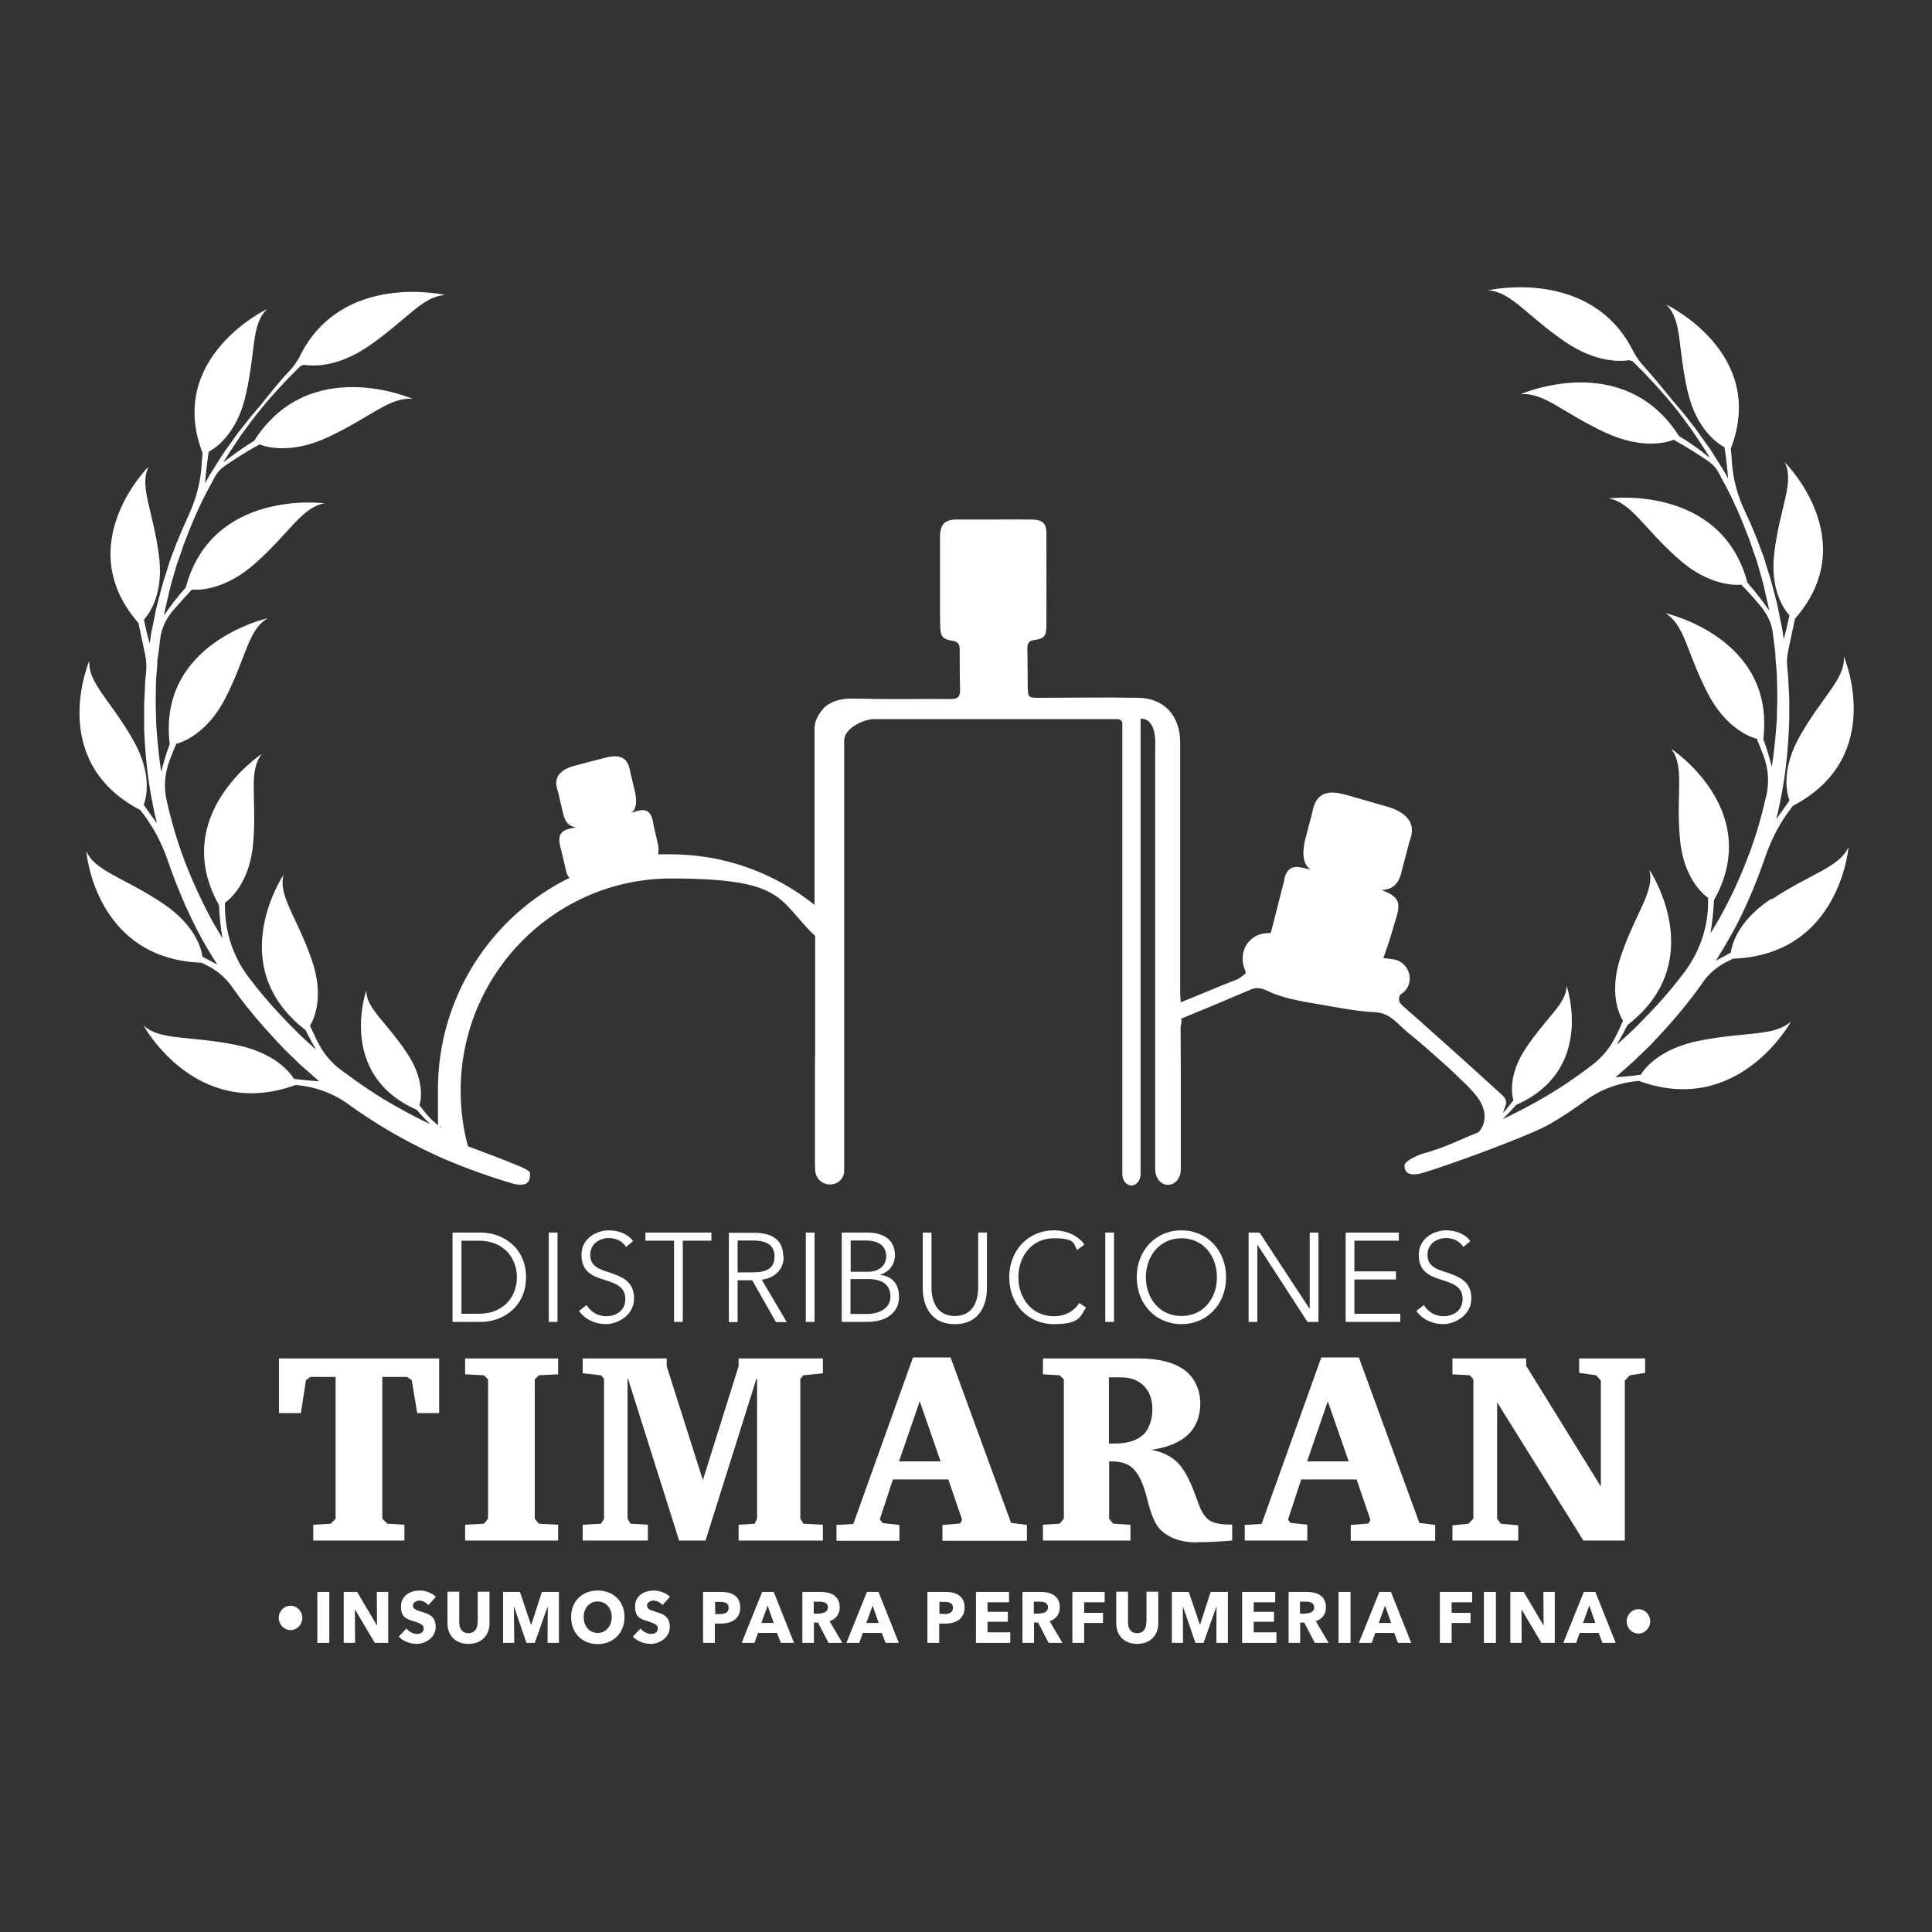 <?xml version="1.0" encoding="UTF-8"?>
<svg id="Capa_1" xmlns="http://www.w3.org/2000/svg" version="1.1" viewBox="0 0 951.6 951.6">
  <rect x="0" y="0" width="951.6" height="951.6" fill="#333333" stroke="none"/>
  <!-- Generator: Adobe Illustrator 29.0.0, SVG Export Plug-In . SVG Version: 2.1.0 Build 186)  -->
  <defs>
    <style>
      .st0 {
        fill: #fff;
      }
    </style>
  </defs>
  <g>
    <path class="st0" d="M236.9,607.1h-14v44h14c10.6,0,22.2-7.3,22.2-22s-11.6-22-22.2-22ZM235.8,647.1h-8.5v-36h8.5c12.7,0,18.8,8.9,18.8,18s-6.1,18-18.8,18Z"/>
    <rect class="st0" x="270.3" y="607.1" width="4.3" height="44"/>
    <path class="st0" d="M299.9,626.7c-4.7-1.6-9.2-3-9.2-8.6s4.8-8.3,9-8.3,6.9,1.7,8.7,4.4l3.4-2.9c-2-2.9-6.3-5.3-11.9-5.3s-13.5,3.6-13.5,12.1,5.7,10.5,11.3,12.3c5.4,1.7,10.3,3.3,10.3,9.4s-5,8.5-9.4,8.5-7.8-2.4-9.7-5.5l-3.7,2.9c3,4.3,8.2,6.5,13.3,6.5s13.8-3.9,13.8-12.7-6.6-10.8-12.5-12.9Z"/>
    <polygon class="st0" points="317.9 611.1 332 611.1 332 651.1 336.3 651.1 336.3 611.1 350.4 611.1 350.4 607.1 317.9 607.1 317.9 611.1"/>
    <path class="st0" d="M385.8,618.9c0-8.6-6.1-11.7-14.4-11.7h-12.4v44h4.3v-20.6h7.2l11.7,20.6h5.3l-12.3-20.9c6.1-.7,10.8-4.8,10.8-11.3ZM363.3,626.7v-15.7h7.6c6.4,0,10.6,2.1,10.6,7.9s-3.9,7.8-10.8,7.8h-7.5Z"/>
    <rect class="st0" x="396.9" y="607.1" width="4.3" height="44"/>
    <path class="st0" d="M433.3,627.9h0c4.5-1.2,7.5-5,7.5-9.6,0-8.8-7.2-11.2-13.6-11.2h-12.6v44h12.5c9.7,0,15.7-4.8,15.7-12.2s-4.1-10.4-9.5-11ZM418.9,611h7.5c5.5,0,10.1,2.1,10.1,7.7s-4.8,7.7-8.9,7.7h-8.6v-15.4ZM426.9,647.2h-8v-17.2h8.8c6.9,0,10.9,2.9,10.9,8.6s-5.4,8.6-11.6,8.6Z"/>
    <path class="st0" d="M481.8,634.2c0,7.1-2.9,14-11.5,14s-11.5-7-11.5-14v-27.1h-4.3v27.6c0,7.3,3.2,17.5,15.8,17.5s15.8-10.2,15.8-17.5v-27.6h-4.3v27.1Z"/>
    <path class="st0" d="M519.1,648.3c-10.9,0-17.5-8.9-17.5-19.2s6.6-19.2,17.5-19.2,9.6,2.9,11.4,5.8l3.6-2.7c-2.9-4.3-8.8-7-15-7-12.6,0-22,9.8-22,23.1s9.2,23.1,22,23.1,13-3.8,15.8-8.2l-3.3-2.2c-2.9,4.5-7.6,6.5-12.4,6.5Z"/>
    <rect class="st0" x="544.4" y="607.1" width="4.3" height="44"/>
    <path class="st0" d="M581.9,606c-12.6,0-22,9.8-22,23.1s9.4,23.1,22,23.1,22-9.8,22-23.1-9.4-23.1-22-23.1ZM581.9,648.2c-10.9,0-17.5-8.9-17.5-19.1s6.6-19.2,17.5-19.2,17.5,8.9,17.5,19.2-6.6,19.1-17.5,19.1Z"/>
    <polygon class="st0" points="645.1 644.6 645 644.6 620.4 607.1 615 607.1 615 651.1 619.3 651.1 619.3 613.3 619.5 613.3 644 651.1 649.4 651.1 649.4 607.1 645.1 607.1 645.1 644.6"/>
    <polygon class="st0" points="667.1 630.2 687.6 630.2 687.6 626.2 667.1 626.2 667.1 611.1 689 611.1 689 607.1 662.8 607.1 662.8 651.1 689.7 651.1 689.7 647.1 667.1 647.1 667.1 630.2"/>
    <path class="st0" d="M712.3,626.7c-4.7-1.6-9.2-3-9.2-8.6s4.8-8.3,9-8.3,6.9,1.7,8.7,4.4l3.4-2.9c-2-2.9-6.3-5.3-11.9-5.3s-13.5,3.6-13.5,12.1,5.7,10.5,11.3,12.3c5.4,1.7,10.3,3.3,10.3,9.4s-5,8.5-9.4,8.5-7.8-2.4-9.7-5.5l-3.7,2.9c3,4.3,8.2,6.5,13.3,6.5s13.8-3.9,13.8-12.7-6.6-10.8-12.5-12.9Z"/>
  </g>
  <g>
    <rect class="st0" x="156.3" y="784.1" width="5.9" height="25.1"/>
    <polygon class="st0" points="185.7 800.5 185.6 800.5 175.9 784.1 169.3 784.1 169.3 809.2 174.9 809.2 174.8 792.8 174.9 792.8 184.6 809.2 191.2 809.2 191.2 784.1 185.6 784.1 185.7 800.5"/>
    <path class="st0" d="M206.7,788.4c1.5,0,3.3.9,4.3,2.2l3.7-4.1c-2.1-2-5.2-3.1-7.9-3.1-4.5,0-9.3,2.3-9.3,7.9s3.1,6.2,6.2,7.2c3.2,1.1,5,1.7,5,3.6s-1.6,2.7-3.3,2.7-4.1-1.1-5.2-2.7l-3.8,4c2.1,2.3,5.6,3.6,9,3.6s9.2-2.6,9.2-8.4-4.2-6.5-7.5-7.6c-2.3-.7-3.7-1.3-3.7-2.9s1.9-2.5,3.4-2.5Z"/>
    <path class="st0" d="M235.2,799.2c0,2.7-1.2,5.2-4.5,5.2s-4.5-2.5-4.5-5.2v-15.2h-5.8v15.6c0,6,4,10.1,10.3,10.1s10.4-4.1,10.4-10.1v-15.6h-5.8v15.2Z"/>
    <polygon class="st0" points="261.7 800.2 261.5 800.2 256.1 784.1 247.8 784.1 247.8 809.2 253.3 809.2 253.1 791.4 253.2 791.4 259.3 809.2 263.4 809.2 269.7 791.4 269.8 791.4 269.7 809.2 275.3 809.2 275.3 784.1 266.9 784.1 261.7 800.2"/>
    <path class="st0" d="M294.4,783.4c-7.5,0-13.1,5.1-13.1,13.1s5.6,13.3,13.1,13.3,13.2-5.4,13.2-13.3-5.6-13.1-13.2-13.1ZM294.4,804.3c-4.1,0-6.9-3.3-6.9-7.8s2.8-7.7,6.9-7.7,6.9,3.3,6.9,7.7-2.9,7.8-6.9,7.8Z"/>
    <path class="st0" d="M322,788.4c1.5,0,3.3.9,4.3,2.2l3.7-4.1c-2.1-2-5.2-3.1-7.9-3.1-4.5,0-9.3,2.3-9.3,7.9s3.1,6.2,6.2,7.2c3.2,1.1,5,1.7,5,3.6s-1.6,2.7-3.3,2.7-4.1-1.1-5.2-2.7l-3.8,4c2.1,2.3,5.6,3.6,9,3.6s9.2-2.6,9.2-8.4-4.2-6.5-7.5-7.6c-2.3-.7-3.7-1.3-3.7-2.9s1.9-2.5,3.4-2.5Z"/>
    <path class="st0" d="M355.2,784.1h-8.9v25.1h5.8v-9.5h2.9c5,0,9.6-2.1,9.6-7.9s-4.2-7.7-9.4-7.7ZM352.2,789h2.6c2.1,0,4.1.5,4.1,2.9s-2,3.1-4.2,3.1h-2.4"/>
    <path class="st0" d="M375.4,784.1l-10.1,25.1h6.3l1.8-4.9h9.3l1.9,4.9h6.5l-10-25.1h-5.7ZM378.1,790.8l3,8.6h-6.1"/>
    <path class="st0" d="M413.6,791.7c0-5.8-4.6-7.6-9.2-7.6h-9.2v25.1h5.7v-10h2l5.2,10h6.8l-6.3-10.7c3.1-1,5-3.4,5-6.8ZM403.6,794.8h-2.8v-5.9h3.1c1.7,0,3.9.5,3.9,2.8s-2.4,3-4.2,3Z"/>
    <path class="st0" d="M427,784.1l-10.1,25.1h6.3l1.8-4.9h9.3l1.9,4.9h6.5l-10-25.1h-5.7ZM426.7,799.4l3.1-8.6,3,8.6h-6.1Z"/>
    <path class="st0" d="M465.7,784.1h-8.9v25.1h5.8v-9.5h2.9c5,0,9.6-2.1,9.6-7.9s-4.2-7.7-9.4-7.7ZM465.1,794.9h-2.4v-5.9h2.6c2.1,0,4.1.5,4.1,2.9s-2,3.1-4.2,3.1Z"/>
    <polygon class="st0" points="486.4 798.8 496.4 798.8 496.4 793.9 486.4 793.9 486.4 789.2 497 789.2 497 784.1 480.7 784.1 480.7 809.2 497.6 809.2 497.6 804 486.4 804 486.4 798.8"/>
    <path class="st0" d="M522,791.7c0-5.8-4.6-7.6-9.2-7.6h-9.2v25.1h5.7v-10h2l5.2,10h6.8l-6.3-10.7c3.1-1,5-3.4,5-6.8ZM512,794.8h-2.8v-5.9h3.1c1.7,0,3.9.5,3.9,2.8s-2.3,3-4.2,3Z"/>
    <polygon class="st0" points="528.2 809.2 534 809.2 534 799.4 543.3 799.4 543.3 794.4 534 794.4 534 789.2 544.1 789.2 544.1 784.1 528.2 784.1 528.2 809.2"/>
    <path class="st0" d="M564.6,799.2c0,2.7-1.2,5.2-4.5,5.2s-4.5-2.5-4.5-5.2v-15.2h-5.8v15.6c0,6,4,10.1,10.3,10.1s10.4-4.1,10.4-10.1v-15.6h-5.8v15.2Z"/>
    <polygon class="st0" points="591.1 800.2 591 800.2 585.5 784.1 577.2 784.1 577.2 809.2 582.7 809.2 582.6 791.4 582.7 791.4 588.8 809.2 592.8 809.2 599.1 791.4 599.2 791.4 599.1 809.2 604.8 809.2 604.8 784.1 596.3 784.1 591.1 800.2"/>
    <polygon class="st0" points="617.5 798.8 627.5 798.8 627.5 793.9 617.5 793.9 617.5 789.2 628.1 789.2 628.1 784.1 611.8 784.1 611.8 809.2 628.7 809.2 628.7 804 617.5 804 617.5 798.8"/>
    <path class="st0" d="M653.1,791.7c0-5.8-4.6-7.6-9.2-7.6h-9.2v25.1h5.7v-10h2l5.2,10h6.8l-6.3-10.7c3.1-1,5-3.4,5-6.8ZM643.1,794.8h-2.8v-5.9h3.1c1.7,0,3.9.5,3.9,2.8s-2.3,3-4.2,3Z"/>
    <rect class="st0" x="659.3" y="784.1" width="5.9" height="25.1"/>
    <path class="st0" d="M679.4,784.1l-10.1,25.1h6.3l1.8-4.9h9.3l1.9,4.9h6.5l-10-25.1h-5.7ZM679.1,799.4l3.1-8.6,3,8.6h-6.1Z"/>
    <polygon class="st0" points="709.2 809.2 715 809.2 715 799.4 724.3 799.4 724.3 794.4 715 794.4 715 789.2 725.1 789.2 725.1 784.1 709.2 784.1 709.2 809.2"/>
    <rect class="st0" x="730.9" y="784.1" width="5.9" height="25.1"/>
    <polygon class="st0" points="760.3 800.5 760.2 800.5 750.5 784.1 743.9 784.1 743.9 809.2 749.5 809.2 749.4 792.8 749.5 792.8 759.2 809.2 765.8 809.2 765.8 784.1 760.2 784.1 760.3 800.5"/>
    <path class="st0" d="M780.1,784.1l-10.1,25.1h6.3l1.8-4.9h9.3l1.9,4.9h6.5l-10-25.1h-5.7ZM779.7,799.4l3.1-8.6,3,8.6h-6.1Z"/>
    <path class="st0" d="M807,792.6c-3.2,0-5.8,2.7-5.8,6s2.6,6,5.8,6,5.8-2.7,5.8-6-2.6-6-5.8-6Z"/>
    <path class="st0" d="M143.1,790.9c-3.2,0-5.8,2.7-5.8,6s2.6,6,5.8,6,5.8-2.7,5.8-6-2.6-6-5.8-6Z"/>
  </g>
  <g>
    <polygon class="st0" points="216.3 669.1 137.4 669.1 137.4 696 148.2 696 150.7 679.8 152.9 678.2 165.3 678.2 165.3 748 162.9 750.5 154.3 751 154.3 758.8 199.2 758.8 199.2 751 190.8 750.5 188.3 748 188.3 678.2 200.5 678.2 202.8 679.8 205.5 696 216.3 696 216.3 669.1"/>
    <polygon class="st0" points="229.1 676.9 238.4 677.4 240.4 679.4 240.4 748 238.4 750.5 229.1 751 229.1 758.8 274.9 758.8 274.9 751 265.4 750.5 263.4 748 263.4 679.4 265.4 677.4 274.9 676.9 274.9 669.1 229.1 669.1 229.1 676.9"/>
    <polygon class="st0" points="372.9 679 372.9 748 371.7 750.5 363.8 751 363.8 758.8 405.3 758.8 405.3 751 395.7 750.5 394.2 748 394.2 679.2 395.7 677.4 405.3 676.4 405.3 669.1 363.8 669.1 363.8 672.9 346.2 729 328.4 673 328.4 669.1 287 669.1 287 676.4 296 677.4 297.5 679 297.5 748 296 750.5 287 751 287 758.8 319.1 758.8 319.1 751 310.6 750.5 309.1 748 309.1 679 309.3 679 334.5 758.8 347.5 758.8 372.6 679 372.9 679"/>
    <path class="st0" d="M433.3,748.5l6.5-19.8h27.3l6.8,19.9-1,1.8-8.7.7v7.8h41.6v-7.8l-7.8-1-29.8-81.5h-18.5l-29.4,82-8.3.5v7.8h31v-7.8l-8.2-.9-1.3-1.6ZM453,690.2l10.3,29.6h-20.5l10.2-29.6Z"/>
    <path class="st0" d="M589.4,759.6c2.3,0,5,0,7.9-.2,2.9-.1,6.1-.3,9.6-.6v-7.9h-1.5c-4.3,0-7.6-.7-9.6-2-2.1-1.3-3.9-4-5.4-8-.3-1-.8-2.3-1.5-4.1-2.9-8.1-6-13.7-9.3-16.8-1.5-1.4-3.2-2.6-5.3-3.6-2.1-1-4.5-1.8-7.3-2.3,8-1.1,14.1-3.6,18.1-7.4,4-3.8,6.1-9,6.1-15.4s-2.6-12.7-7.8-16.5c-5.2-3.8-12.7-5.7-22.6-5.7h-47.1v7.8l8.2.5,2.1,2v68.6l-2.1,2.5-8.2.5v7.8h43.1v-7.8l-8.5-.5-2-2.5v-28.2h1.3c4.2,0,7.5,1,9.9,3,2.4,2,4.4,5.4,6,10.2.5,1.4,1.1,3.5,1.8,6.3,1.7,6.7,3.6,11.1,5.6,13.4,2,2.3,4.6,4,7.7,5.2,3.1,1.2,6.8,1.8,10.9,1.8ZM563,706.7c-3.1,2.9-7.7,4.3-13.9,4.3s-.9,0-1.5,0c-.6,0-1.1,0-1.4,0v-32.6h5.9c4.8,0,8.5,1.4,11.3,4.2,2.8,2.8,4.2,6.7,4.2,11.5s-1.5,9.8-4.6,12.7Z"/>
    <path class="st0" d="M612.9,758.8h31v-7.8l-8.2-.9-1.3-1.6,6.5-19.8h27.3l6.8,19.9-1,1.8-8.7.7v7.8h41.6v-7.8l-7.8-1-29.8-81.5h-18.5l-29.4,82-8.3.5v7.8ZM654,690.2l10.3,29.6h-20.5l10.2-29.6Z"/>
    <polygon class="st0" points="777.8 676.2 786.2 677.4 788.5 680 788.5 732.2 751.7 672.7 751.7 669.1 715.4 669.1 715.4 676.9 724 677.4 725.7 679.4 725.7 748 723.3 750.5 715.4 751.3 715.4 758.8 747.8 758.8 747.8 751.3 739.2 750.5 737.4 748 737.4 690.7 779.9 758.8 800.3 758.8 800.3 680 802.8 677.4 810.3 676.2 810.3 669.1 777.8 669.1 777.8 676.2"/>
  </g>
  <path class="st0" d="M872.1,442.9c-16.5,11-19.2,23-19.6,26.3-2.6,1.5-5.1,2.8-7.3,3.9,3.5-5.6,6.8-11.2,9.9-17,5.1-9.9,9.4-20,13.1-30.4.4-1.1.8-2.3,1.2-3.4,2.9-8.5,7-16.7,12.6-23.9.4-.5.7-1,1.1-1.5h0c46.3-24.2,25.1-73.5,25.1-73.5.7,10.9-10.3,19.2-21.6,39-9.6,16.9-6.4,28.7-5.2,31.9-2.4,3.5-4.6,6.5-6.5,9.1.8-3.2,1.5-6.4,2.1-9.5,2.2-10.7,3.4-21.7,4-32.6l.2-4.1c0-1.4.1-2.7.1-4.1v-8.2c0-2.7-.3-5.5-.4-8.2,0-1.4-.1-2.7-.2-4.1l-.4-4.1c-.3-2.7-.1-5.4.5-8.1l3.3-15.6h0c33.8-38.7-5-77.1-5-77.1,4.8,9.9-2.2,21.5-5.1,43.9-2.5,19.1,5.1,29,7.4,31.5-1,4.5-1.9,8.5-2.8,11.7l-.4-2.5c-.3-2.7-1-5.4-1.5-8l-.8-4c-.3-1.3-.5-2.7-.9-4-1.4-5.3-2.6-10.6-4.4-15.8l-1.2-3.9-.6-2-.7-1.9-2.9-7.7c-1.8-4.5-3.7-8.9-5.8-13.3-3.7-7.8-5.9-16.2-6.4-24.8-.1-2-.3-4-.5-5.9h0c18.2-47.2-31.8-71-31.8-71,8,7.8,5.5,20.9,10.6,43,4.4,18.8,15,25.6,18.1,27.3,1,6.4,1.5,11.8,1.8,15.5,0-.1-.2-.3-.2-.4l-2-3.6c-.7-1.2-1.5-2.3-2.2-3.5l-4.4-7-4.8-6.7c-.8-1.1-1.6-2.3-2.4-3.4l-2.6-3.3c-2.6-3.5-5.4-6.8-8.3-10.1h0c-4-4.8-9.5-11.8-14.2-16.9-2.2-2.4-4.2-5-5.6-7.8-20.8-41.8-71.6-30.1-71.6-30.1,11.4.7,18.7,12.1,37.9,25.3,15.2,10.4,27.3,9.8,31.6,9.1.5.2,1.2.4,1.7.5l5.8,5.8c7.6,8,14.9,16.2,21.2,25.1l2.4,3.3c.8,1.1,1.5,2.3,2.3,3.4l4.5,6.8,1.9,3.2c-5.1-4.1-10.1-7.7-15.2-10.7h0c-27.4-43-78.1-20.6-78.1-20.6,11.4-1.2,20.6,9,41.9,18.9,18.1,8.4,30.4,4.8,33.6,3.5,7.3,4.1,13.3,8,16.8,10.4,2.2,1.5,4.1,3.5,5.3,5.8,0,0,0,0,0,0l1.9,3.6c5.3,9.5,9.5,19.5,13.3,29.5l2.6,7.6.7,1.9.6,1.9,1.1,3.9c1.6,5.1,2.7,10.4,3.9,15.6.3,1.3.6,2.6.8,3.9h0c-3.4-4.9-7-9.5-10.7-13.7h0c-13-48.8-68.3-41.5-68.3-41.5,11.2,2.1,16.9,14.3,34.2,29.7,14.7,13.1,27.6,13.1,31.1,12.8,4,4.1,7.2,7.8,9.6,10.7,3.3,4,5.5,8.7,6,13.8,0,0,0,0,0,0l1,8,.2,2v2c.1,0,.4,4,.4,4l.3,4c0,1.3,0,2.7.1,4,0,2.7.1,5.3.1,8l-.2,8c0,1.3,0,2.7-.2,4l-.3,4c-.5,5.8-1.1,11.5-2,17.2-1.2-4.8-2.6-9.4-4.2-13.7h0c6.1-50-48.3-62-48.3-62,9.7,5.8,10.4,19.1,20.9,39.4,8.9,17.3,20.9,21.6,24.2,22.5,1.3,3.1,2.4,6,3.4,8.5,2.3,6.3,2.8,13,1.3,19.5,0,0,0,0,0,0-2.4,10.4-5.3,20.7-9.2,30.6-3.8,10-8.3,19.7-13.5,29.1-1.5,2.7-3.1,5.4-4.8,8.1.9-5.6,1.5-11.1,1.7-16.3h0c24.9-44.4-21.1-74.6-21.1-74.6,6.8,8.8,2.4,21.4,4.3,44,1.6,19.2,11.1,27.4,13.9,29.4,0,.7,0,1.5,0,2.2,0,12.2-4,24.1-11.4,34.1,0,0,0,0-.1.1-6.4,8.7-13.6,16.7-21.2,24.4-1.9,1.9-3.8,3.9-5.8,5.7l-6,5.5c0,0,0,0-.2-.1,1.8-3.1,3.5-6.2,5-9.2h0c41-31.7,10.8-76.5,10.8-76.5,2.7,10.6-6.5,20.6-13.9,42.1-6.3,18.3-.9,29.4.9,32.3-1.2,2.8-2.4,5.3-3.5,7.5-2.7,5.5-6.6,10.4-11.6,14.2,0,0,0,0,0,0-8.6,6.6-17.7,12.7-27.2,18-5.5,3.1-11.2,6-17,8.8,2.4-2.4,4.6-4.7,6.7-7.1h0c39.3-17.3,24.8-58.7,24.8-58.7,0,8.9-9.6,15.1-20,30.7-8.9,13.3-6.9,23.1-6.2,25.8-1.3,1.6-2.5,3.1-3.6,4.5-.5.6-1,1.2-1.5,1.7.4-1.3.8-2.5,1.3-3.8.8-2.3-.4-3.8-1.9-5.2-5.8-5.3-11.7-10.6-17.5-15.9-10.4-9.3-20.7-18.6-31.2-27.8-2.2-1.9-2.4-3.5-1.3-5.6,2.5-1.4,4.3-3.9,4.6-6.9.6-5.1-3.1-9.9-8.2-10.5l-4.7-.6c0-.4.2-.8.4-1.2,2.3-6.3,4.2-12.8,6.1-19.3,2.2-7.5.3-9.8-6.5-12.7-.3-.1-.6-.2-.9-.4,4.7,0,8.6-2.2,10.1-10l3.7-14.1c4-9.7-3.1-14.6-11.1-16.9l-19.1-5.5c-8-2.3-15.8-3.2-17.8,8.6l-3.7,14.1c-1.5,8-.1,11.6,2.9,13.8-2.7-.6-4.7-1.1-5.6-1.2-4.1-.6-6.5,1.8-7.3,5.9,0,.3,0,.5-.1.8l-6.6,25.8c-.4,0-.9,0-1.3,0-6.9,0-12.5,5.4-12.5,12.1s0,1.2.1,1.8c.1,3.6,1.6,4.4,1.3,6-.6.4-3,2.5-3.9,2.8-9.1,3.5-18,7.4-27.1,11-.4.2-.7.3-1,.4v-1.3c-.1-.8-.2-1.8-.2-3.3,0-41.1,0-82.2,0-123.3,0-13.3-7.9-21.9-20.7-22.1-16.2-.3-32.5,0-48.7,0-5.5,0-5.5,0-5.7-5.7-.1-6.1,0-12.2-.2-18.4,0-2.8.9-4.1,3.6-4.4,4.6-.6,5.8-2,5.8-6.7,0-15.3.1-30.6,0-45.9,0-4.8-1.9-6.6-7.1-6.7-7.3-.1-14.6,0-21.8,0s-10.2,0-15.3,0c-5.8,0-8.1,2.3-8.2,8.4,0,10.2,0,20.5,0,30.7,0,4.5,0,9.1.1,13.6.2,5,1.3,6.3,6,7,2.5.4,3.6,1.5,3.6,4.2,0,6.7,0,13.3.2,20,.1,3.6-1.5,4.6-4.7,4.5-15.8-.1-31.7.2-47.5-.2-4.7-.1-8.7.5-12,2.5-1.5.7-2.8,1.7-3.7,3.1-1.4,1.6-2.5,3.5-3.4,6-.1.8-.3,1.7-.4,2.5v10.2s0,0,0,0v77.3c-19.5-15.6-44.1-24.9-70.9-24.9s-4.2,0-6.2.2c.3-1.3.3-2.8.1-4.7l-2.2-9.4c-1.2-9.8-5.5-8.4-11-6.5,2-1.6,2.9-4.3,1.9-9.8l-2.5-10.5c-1.3-8.7-7.1-8.2-13-6.7l-14.2,3.7c-5.9,1.5-11.2,5-8.5,12.3l2.5,10.5c1,5.5,3.5,7.3,6.7,7.6-5.9,1-10.4,1.9-7.5,11.1l2.2,9.4c.3,2,.9,3.4,1.9,4.4-38.3,18.8-64.8,58.5-64.8,104.3s.5,12.5,1.5,18.6c-2.6-1.8-5-4-7-6.4-1.1-1.4-2.4-2.9-3.6-4.5.8-2.6,2.7-12.5-6.2-25.8-10.4-15.6-19.9-21.8-20-30.7,0,0-14.5,41.4,24.8,58.7h0c2,2.4,4.3,4.7,6.7,7.1-5.8-2.7-11.4-5.7-16.9-8.8-9.5-5.3-18.5-11.5-27.2-18,0,0,0,0,0,0-5-3.7-8.9-8.7-11.6-14.2-1.1-2.3-2.3-4.8-3.5-7.5,1.8-2.9,7.2-14,.9-32.3-7.4-21.5-16.7-31.5-13.9-42.1,0,0-30.2,44.8,10.8,76.6h0c1.5,3,3.1,6.1,5,9.2,0,0,0,0-.2.1l-6-5.5c-2-1.8-3.9-3.8-5.8-5.7-7.6-7.7-14.8-15.8-21.2-24.4,0,0,0,0-.1-.1-7.4-9.9-11.3-21.9-11.4-34.1,0-.7,0-1.4,0-2.2,2.8-2,12.3-10.3,13.9-29.4,1.9-22.5-2.6-35.2,4.3-44,0,0-46,30.2-21.1,74.6h0c.2,5.2.7,10.6,1.7,16.3-1.6-2.7-3.2-5.4-4.8-8.1-5.1-9.4-9.6-19.1-13.5-29.1-3.9-10-6.8-20.2-9.2-30.6,0,0,0,0,0,0-1.5-6.5-1-13.2,1.3-19.5.9-2.5,2.1-5.4,3.4-8.5,3.4-.9,15.4-5.3,24.2-22.5,10.4-20.3,11.1-33.7,20.9-39.4,0,0-54.4,12-48.3,62h0c-1.6,4.3-3,8.9-4.2,13.6-.9-5.7-1.5-11.5-2-17.2l-.3-4c-.1-1.3-.2-2.7-.2-4l-.2-8c0-2.7,0-5.3.1-8,0-1.3,0-2.7.1-4l.3-4,.3-4v-2c.1,0,.4-2,.4-2l1-8s0,0,0,0c.5-5.1,2.7-9.8,6-13.8,2.4-2.8,5.7-6.5,9.6-10.7,3.5.3,16.3.3,31.1-12.8,17.3-15.4,23-27.6,34.2-29.7,0,0-55.3-7.3-68.3,41.5h0c-3.7,4.1-7.3,8.7-10.7,13.7h0c.2-1.4.5-2.7.8-4,1.2-5.2,2.3-10.5,3.9-15.6l1.1-3.9.6-1.9.7-1.9,2.6-7.6c3.8-10.1,8-20,13.3-29.5l1.9-3.6s0,0,0,0c1.2-2.3,3.1-4.3,5.3-5.8,3.5-2.4,9.5-6.4,16.8-10.4,3.3,1.3,15.5,4.9,33.6-3.5,21.3-9.9,30.5-20,41.9-18.9,0,0-50.7-22.4-78.1,20.6h0c-5,3.1-10.1,6.6-15.2,10.7l1.9-3.2,4.5-6.8c.8-1.1,1.5-2.3,2.3-3.4l2.4-3.3c6.4-8.9,13.6-17.2,21.2-25.1l5.8-5.8c.5-.2,1.2-.4,1.7-.5,4.4.7,16.4,1.3,31.6-9.1,19.2-13.2,26.5-24.6,37.9-25.3,0,0-50.8-11.8-71.6,30.1-1.4,2.9-3.4,5.5-5.6,7.8-4.8,5-10.2,12-14.2,16.9h0c-2.9,3.3-5.6,6.6-8.3,10.1l-2.6,3.3c-.8,1.1-1.6,2.2-2.4,3.4l-4.8,6.7-4.4,7c-.7,1.2-1.5,2.3-2.2,3.5l-2,3.6c0,.1-.2.3-.2.4.3-3.8.8-9.1,1.8-15.6,3.1-1.6,13.7-8.5,18.1-27.3,5.2-22,2.6-35.2,10.7-43,0,0-50,23.8-31.8,71h0c-.2,1.9-.4,3.9-.5,5.8-.5,8.6-2.8,17-6.4,24.8-2,4.4-3.9,8.8-5.8,13.3l-2.9,7.7-.7,1.9-.6,2-1.2,3.9c-1.8,5.2-3,10.5-4.4,15.8-.4,1.3-.6,2.7-.9,4l-.8,4c-.5,2.7-1.2,5.3-1.5,8l-.4,2.5c-.9-3.2-1.9-7.2-2.8-11.7,2.3-2.5,9.9-12.4,7.4-31.5-2.9-22.4-9.9-34-5.1-43.9,0,0-38.7,38.4-5,77.1h0s3.3,15.6,3.3,15.6c.6,2.7.7,5.4.5,8.1l-.4,4.1c-.1,1.4-.2,2.7-.2,4.1-.1,2.7-.3,5.5-.4,8.2v8.2c0,1.4,0,2.7,0,4.1l.2,4.1c.6,10.9,1.8,21.8,4,32.6.6,3.2,1.3,6.4,2.1,9.5-1.9-2.5-4.1-5.6-6.5-9.1,1.2-3.2,4.4-15-5.2-31.9-11.3-19.8-22.3-28.1-21.6-39,0,0-21.2,49.3,25.1,73.5h0c.4.5.7,1,1.1,1.4,5.5,7.2,9.7,15.4,12.6,23.9.4,1.1.8,2.3,1.2,3.4,3.7,10.4,8.1,20.6,13.1,30.4,3,5.8,6.4,11.5,9.9,17-2.2-1.2-4.7-2.5-7.3-3.9-.4-3.3-3.1-15.3-19.6-26.3-19.4-12.9-33.2-15.7-37.6-25.7,0,0,4.1,53.1,56.8,55,.8.4,1.6.8,2.4,1.2,5,2.4,9.3,6.1,12.5,10.5.1.2.3.4.4.6,6.4,9.2,13.7,17.7,21.4,26,2,2,3.8,4.1,5.9,6.1l6.1,5.9c3.1,2.7,6.1,5.4,9.2,8.1-3.5-.2-7.6-.6-12.4-1.2-1.8-2.9-9.1-12.9-28.9-16.8-23.2-4.6-37-2-45.2-9.5,0,0,25.7,47.3,74.9,29.3,9.4.8,18.5,4,26,9.5,5.5,4,11.3,7.8,17.2,11.4,9.8,5.9,20,11.2,30.6,15.8,10.6,4.5,21.5,8.4,32.6,11.7,4.4,1.3,9.1,1.3,9-3.6,0-2.8,3.3-1.9-30.5-14.6-2.4-8.7-3.6-17.9-3.6-27.4,0-57.6,46.5-104.5,103.7-104.5s52.3,10.8,70.9,28.3v.9s0,0,0,0v58c0,.5-.1.9-.1,1.4v52.4c0,.9,0,1.3.1,1.4v1c0,4,3.2,7.3,7.2,7.3s6.5-2.5,7.1-5.9v-84.3h0v-126.7c0-.6,0-1.7,0-1.8,0-5.8,9.3-10.5,14.8-10.5s.3,0,.5,0h.2c0,0,119.6,0,119.6,0,1,.3,1.6.8,1.9,1.7v192c0,.2,0,.3,0,.5v29.9c0,3.1,2,5.6,4.5,5.6s4.5-2.5,4.5-5.6v-8.5h0v-192.6h0v-23.2c.7,0,2.2,0,3.7,1.1,1.4,1.1,2.8,3.2,3.3,7.2.2,1.6.3,3.6.2,5.9v201.5h0v6.4c0,4.1,2.8,7.5,6.3,7.5s6.3-3.3,6.3-7.5v-40c0-.3,0-.5,0-.8,0-9.6,0-19.3-.1-28.9,0-.9.1-1.6.4-2.3v-2.4c11.5-4.7,23-9.5,34.4-14.4,4.3-1.8,7.7.8,11.3,2.2,5.9,2.2,12,3.5,18.2,4.5,10.6,1.7,21.1,4.1,31.8,4.6,7.3.4,11,6.1,15.9,10,7,5.6,13.7,11.7,20.4,17.7h0s9.9,9.5,9.9,9.5c0,0,0,.2,0,.2,8.5,8.2,8.1,14.6,6.6,18.3,0,0,0,0,0,0-.9,2.2-2.2,3.4-2.2,3.4,0,0,0,0,0,0-10.2,4.1-17.1,7.8-27.7,10.6,0,0-8.6,3-8.7,5.8-.1,4.9,4.6,4.9,9,3.6,11.1-3.2,53.4-18.5,63.2-24.4,5.9-3.5,11.6-7.3,17.2-11.4,7.5-5.5,16.6-8.7,26-9.5,49.3,18,75-29.3,75-29.3-8.3,7.5-22,4.9-45.2,9.5-19.7,3.9-27.1,13.9-28.9,16.8-4.7.6-8.9,1-12.4,1.2,3.1-2.6,6.2-5.4,9.2-8.1l6.1-5.9c2.1-1.9,3.9-4,5.9-6.1,7.7-8.2,14.9-16.8,21.4-26,.1-.2.3-.4.4-.6,3.1-4.5,7.4-8.1,12.5-10.5.8-.4,1.6-.8,2.4-1.2h0c52.7-1.9,56.9-55,56.9-55-4.5,10-18.2,12.8-37.7,25.7Z"/>
</svg>
